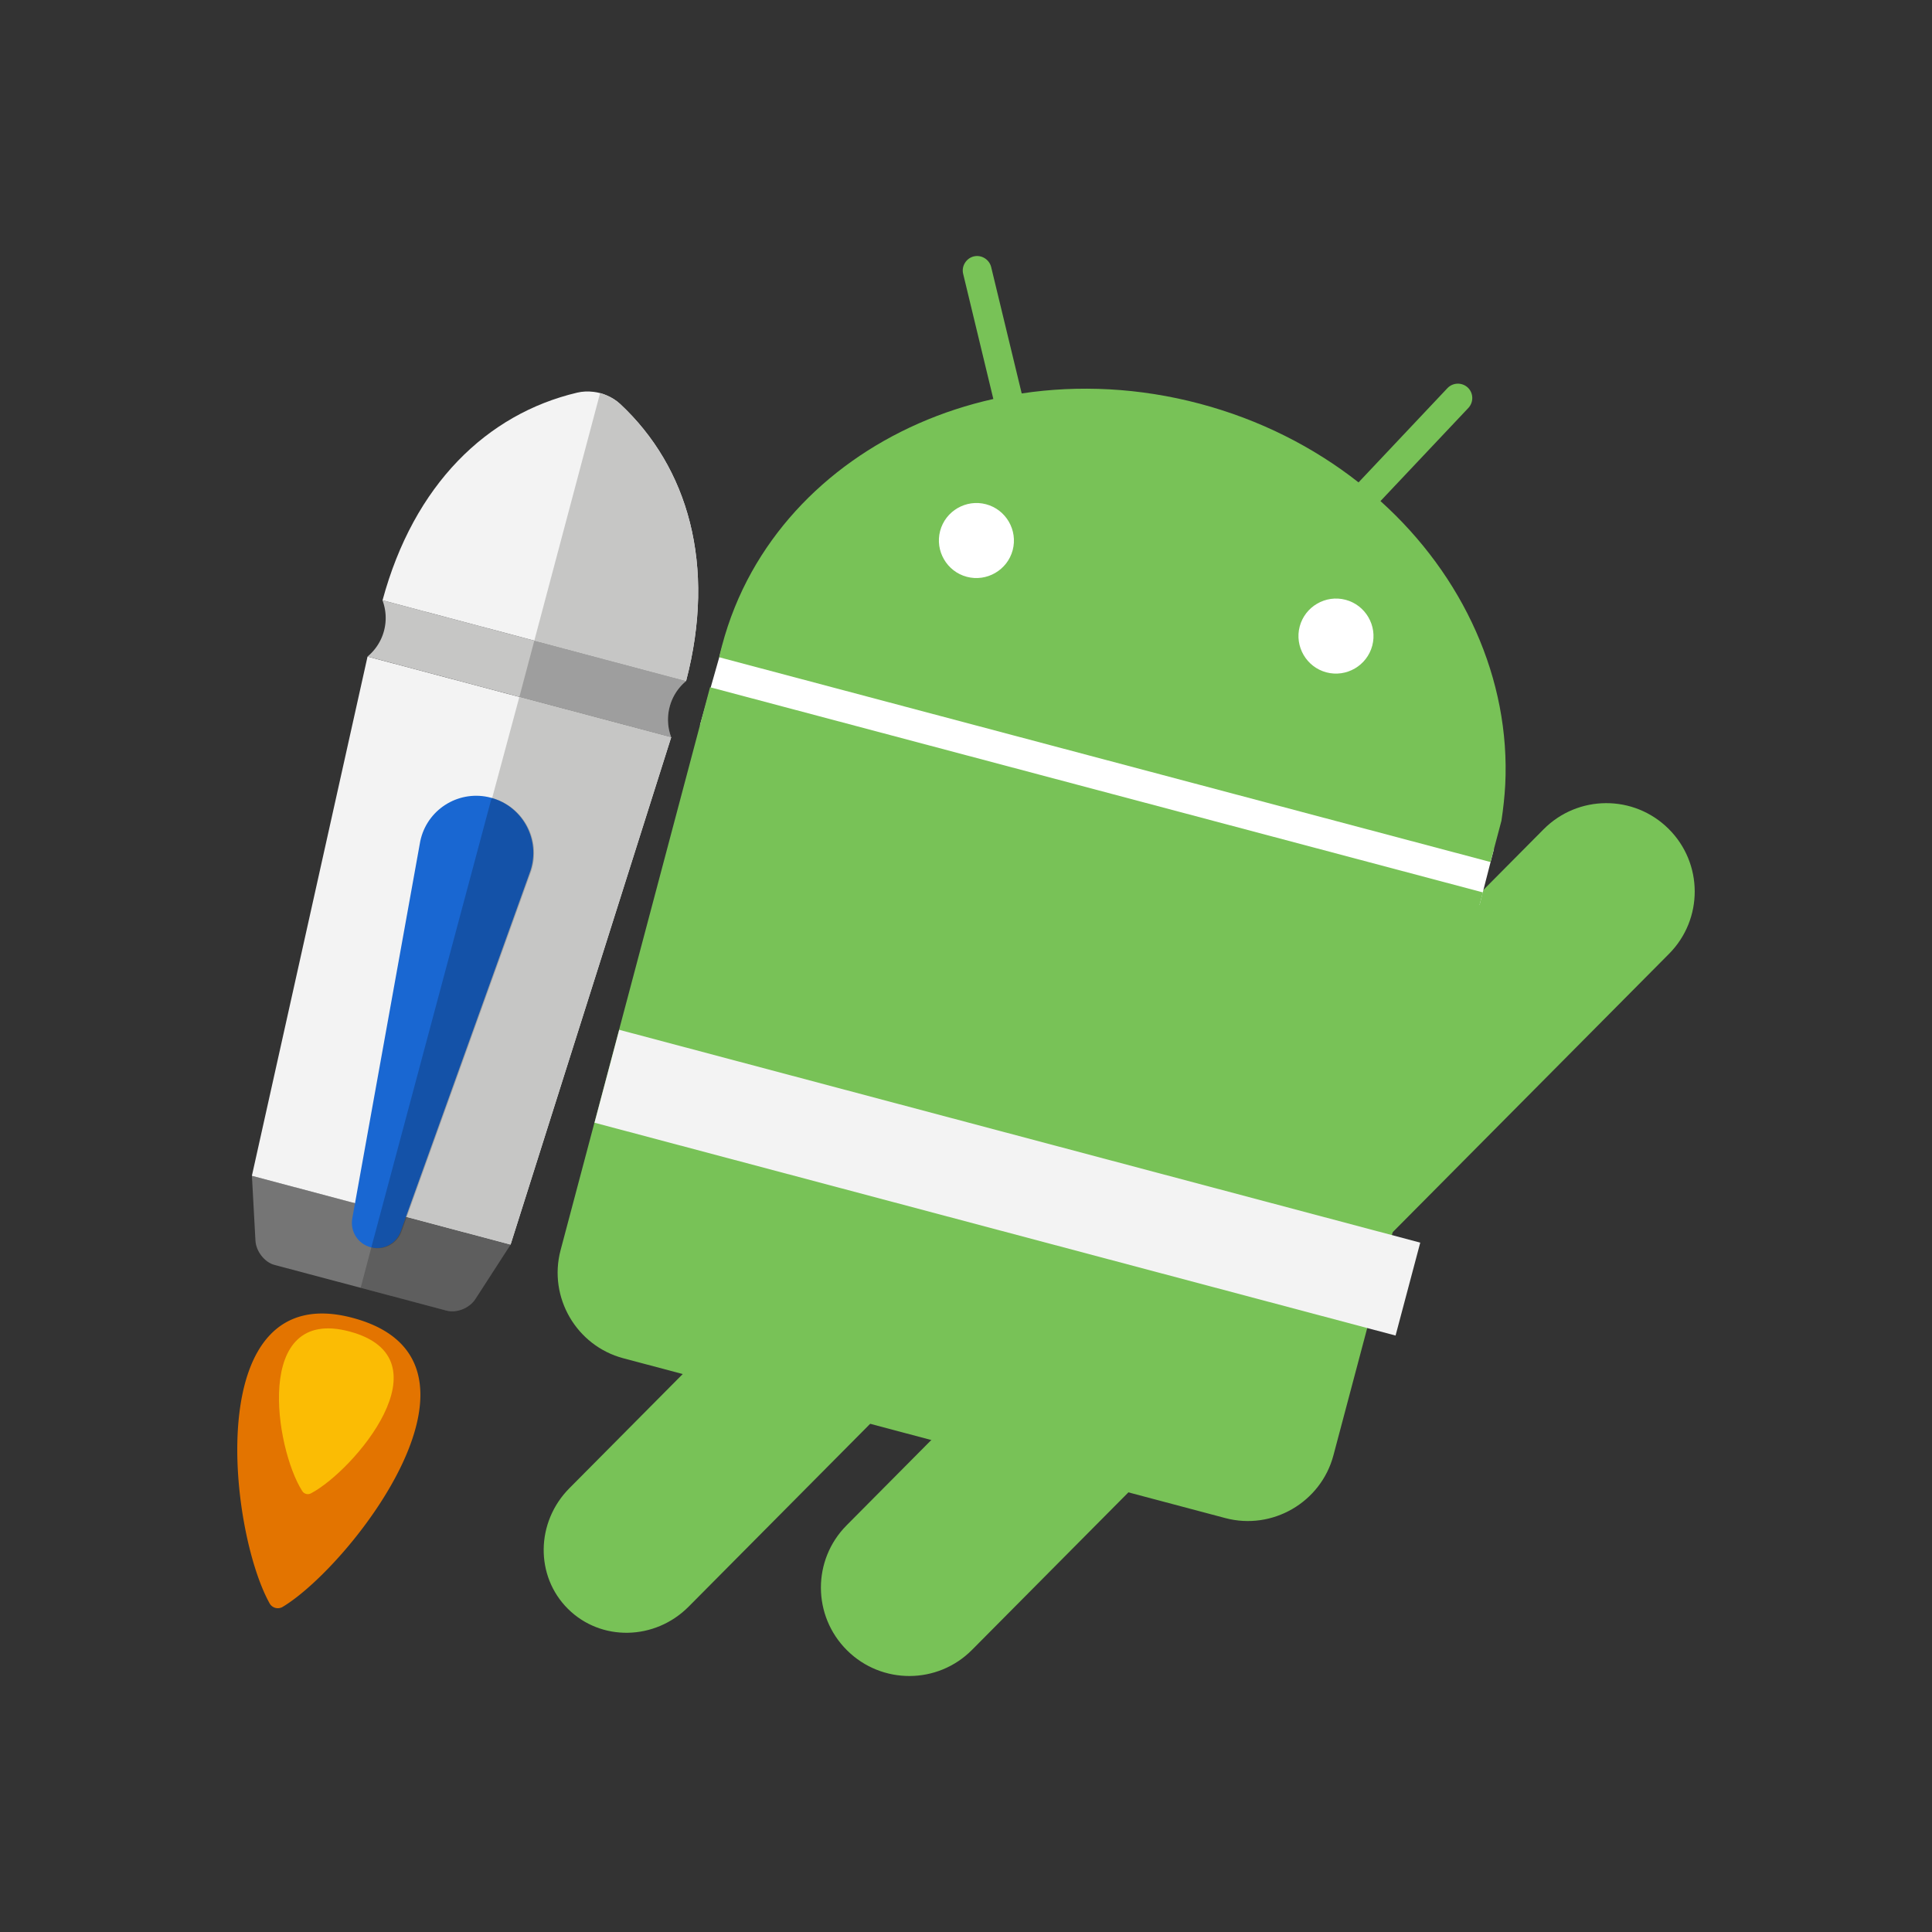 <svg xmlns="http://www.w3.org/2000/svg" width="1400" height="1400"><rect width="100%" height="100%" fill="#333333" stroke="none"/><path fill="#757575" d="M182.55 852.05l2.56 46.95c.42 7.78 6.63 15.71 13.8 17.61l23.87 6.34 77.12 20.49 23.87 6.34c7.17 1.9 16.49-1.89 20.72-8.44l25.53-39.49-187.47-49.8z"/><path opacity=".2" d="M261.34 933.21l38.56 10.25 23.87 6.34c7.17 1.9 16.49-1.89 20.72-8.44l25.53-39.49-93.77-24.92"/><path fill="#F3F3F3" d="M182.52 852.04l83.81-376.27 220.04 58.48-116.38 367.61"/><path fill="#5BC348" d="M497.21 493.47l-.01.03c.01-.03-.02-.04-.02-.04l.03.01z"/><path fill="#C6C6C5" d="M497.18 493.46s.03.01.02.04c-5.64 4.67-9.91 11.04-11.92 18.62a36.168 36.168 0 0 0 1.1 22.12l-220.04-58.48c5.6-4.68 9.92-11.07 11.93-18.66 2.02-7.59 1.44-15.24-1.1-22.09.01-.03.04-.02.04-.02l219.97 58.47z"/><path fill="#F3F3F3" d="M497.18 493.46L277.2 435c22.7-83.97 75.75-135.07 141.01-150.47 3.84-.93 7.92-1.07 12.01-.57 1.52.19 3.08.47 4.65.89 1.53.41 3.03.94 4.47 1.54 3.76 1.59 7.24 3.7 10.11 6.42 49.04 45.76 69.72 116.46 47.73 200.65z"/><path fill="#5BC348" d="M277.2 435s-.03-.01-.04.02l.01-.03.03.01z"/><path fill="#C6C6C5" d="M376.35 505.01l110.02 29.24-116.38 367.61-93.73-24.91"/><path fill="#D3DDE2" d="M497.21 493.47l-.01.03c.01-.03-.02-.04-.02-.04l.03.01z"/><path d="M387.18 464.26l.01-.03 109.99 29.23s.03.01.02.04c-5.64 4.67-9.91 11.04-11.92 18.62a36.168 36.168 0 0 0 1.1 22.12L376.36 505" opacity=".2"/><path fill="#C6C6C5" d="M434.87 284.84c1.53.41 3.03.94 4.47 1.54 3.76 1.59 7.24 3.7 10.11 6.42 49.03 45.77 69.71 116.48 47.72 200.67l-109.99-29.23"/><path fill="#1967D2" d="M290.69 891.47c-.05.14-.1.29-.16.43-.05.14-.1.29-.16.43-3.17 8.82-12.61 13.9-21.84 11.45-9.23-2.45-14.91-11.56-13.27-20.8.02-.15.05-.3.08-.45.02-.15.05-.3.08-.45l48.72-270.37c.22-1.43.52-2.86.9-4.29 5.87-22.1 28.55-35.25 50.64-29.38 22.1 5.87 35.25 28.55 29.38 50.64-.38 1.43-.84 2.83-1.36 4.18l-93.01 258.61z"/><path opacity=".2" d="M356.24 578.2c22.1 5.87 35.25 28.55 29.38 50.64-.38 1.43-.84 2.83-1.36 4.18l-93.03 258.59c-.05.14-.1.29-.16.43-.05.14-.1.29-.16.43-3.17 8.82-12.61 13.9-21.84 11.45"/><path fill-rule="evenodd" clip-rule="evenodd" fill="#E37400" d="M255.46 954.96c-109.68-29.15-89.85 152.87-60.32 206.48l-.01-.04a6.84 6.84 0 0 0 10.17 2.7l-.03.04c49.91-30.46 164.75-178.73 50.19-209.18z"/><path fill-rule="evenodd" clip-rule="evenodd" fill="#FBBC04" d="M253.14 964.81c-69.81-18.55-53.84 84.71-34.18 115.57v-.03c1.23 2.24 4.29 3.05 6.47 1.72l-.02.02c30.94-16.27 100.64-97.9 27.73-117.28z"/><path fill="#78C257" d="M1209.45 691.17c24.94-25.12 24.79-65.63-.33-90.57-25.12-24.94-65.63-24.79-90.57.33L915.31 805.66c-24.94 25.12-24.79 65.63.33 90.57 25.12 24.94 65.63 24.79 90.57-.33l203.24-204.73zM893.8 1004.75c24.94-25.12 24.79-65.63-.33-90.57s-65.63-24.79-90.57.33l-189.43 190.81c-24.94 25.12-24.79 65.63.33 90.57 25.12 24.94 65.63 24.79 90.57-.33l189.43-190.81zM684.88 977.02c24.46-24.64 24.93-63.77 1.04-87.48s-63.01-22.96-87.47 1.68l-185.82 187.17c-24.46 24.64-24.93 63.77-1.04 87.48s63.01 22.96 87.47-1.68l185.82-187.17z"/><path fill="#FFF" d="M523.77 467.23l-16.56 58.3 564.93 130.2 10.44-40.58z"/><path fill="#78C257" d="M517.63 498.82l-3.11-.83-108.3 407.93c-9.04 34.06 11.41 69.29 45.46 78.33l436.24 115.81c34.06 9.04 69.29-11.41 78.33-45.46l108.3-407.93-556.92-147.85zM521.12 476.27l558.94 148.39 7.93-29.86c1.34-8.8 2.28-17.37 2.76-26.07 3.85-76.56-30.35-151.56-90.41-205.63l63.7-67.49c3.96-4.28 3.71-10.84-.41-14.76-4.27-3.96-10.84-3.71-14.76.41l-64.42 68.3c-32.65-25.65-71.51-45.45-115.05-57.01-43.86-11.64-87.77-13.65-129.04-7.45l-22.13-91.61c-1.36-5.52-7.09-9.04-12.61-7.68-5.52 1.36-9.04 7.09-7.68 12.61l21.87 90.71c-75.22 16.82-139.53 61.52-175.11 125.32-9.22 16.53-16.46 34.42-21.5 53.39-.78 2.96-1.53 5.75-2.12 8.59l.04-.16z"/><path fill="#FFF" d="M975.09 434.64c14.46 3.84 23.14 18.8 19.3 33.26-3.84 14.46-18.8 23.15-33.26 19.31-14.46-3.84-23.15-18.8-19.31-33.26 3.85-14.47 18.81-23.15 33.27-19.31zM714.53 365.4c14.46 3.84 23.14 18.8 19.3 33.26-3.84 14.46-18.8 23.15-33.26 19.31-14.46-3.84-23.15-18.8-19.31-33.26 3.85-14.47 18.81-23.15 33.27-19.31z"/><path fill="#F3F3F3" d="M448.707 746.23l580.46 154.228-17.89 67.336-580.46-154.229z"/><g><defs><path id="a" d="M517.63 498.82l-3.11-.83-108.3 407.93c-9.04 34.06 11.41 69.29 45.46 78.33l436.24 115.81c34.06 9.04 69.29-11.41 78.33-45.46l108.3-407.93-556.92-147.85z"/></defs></g></svg>

